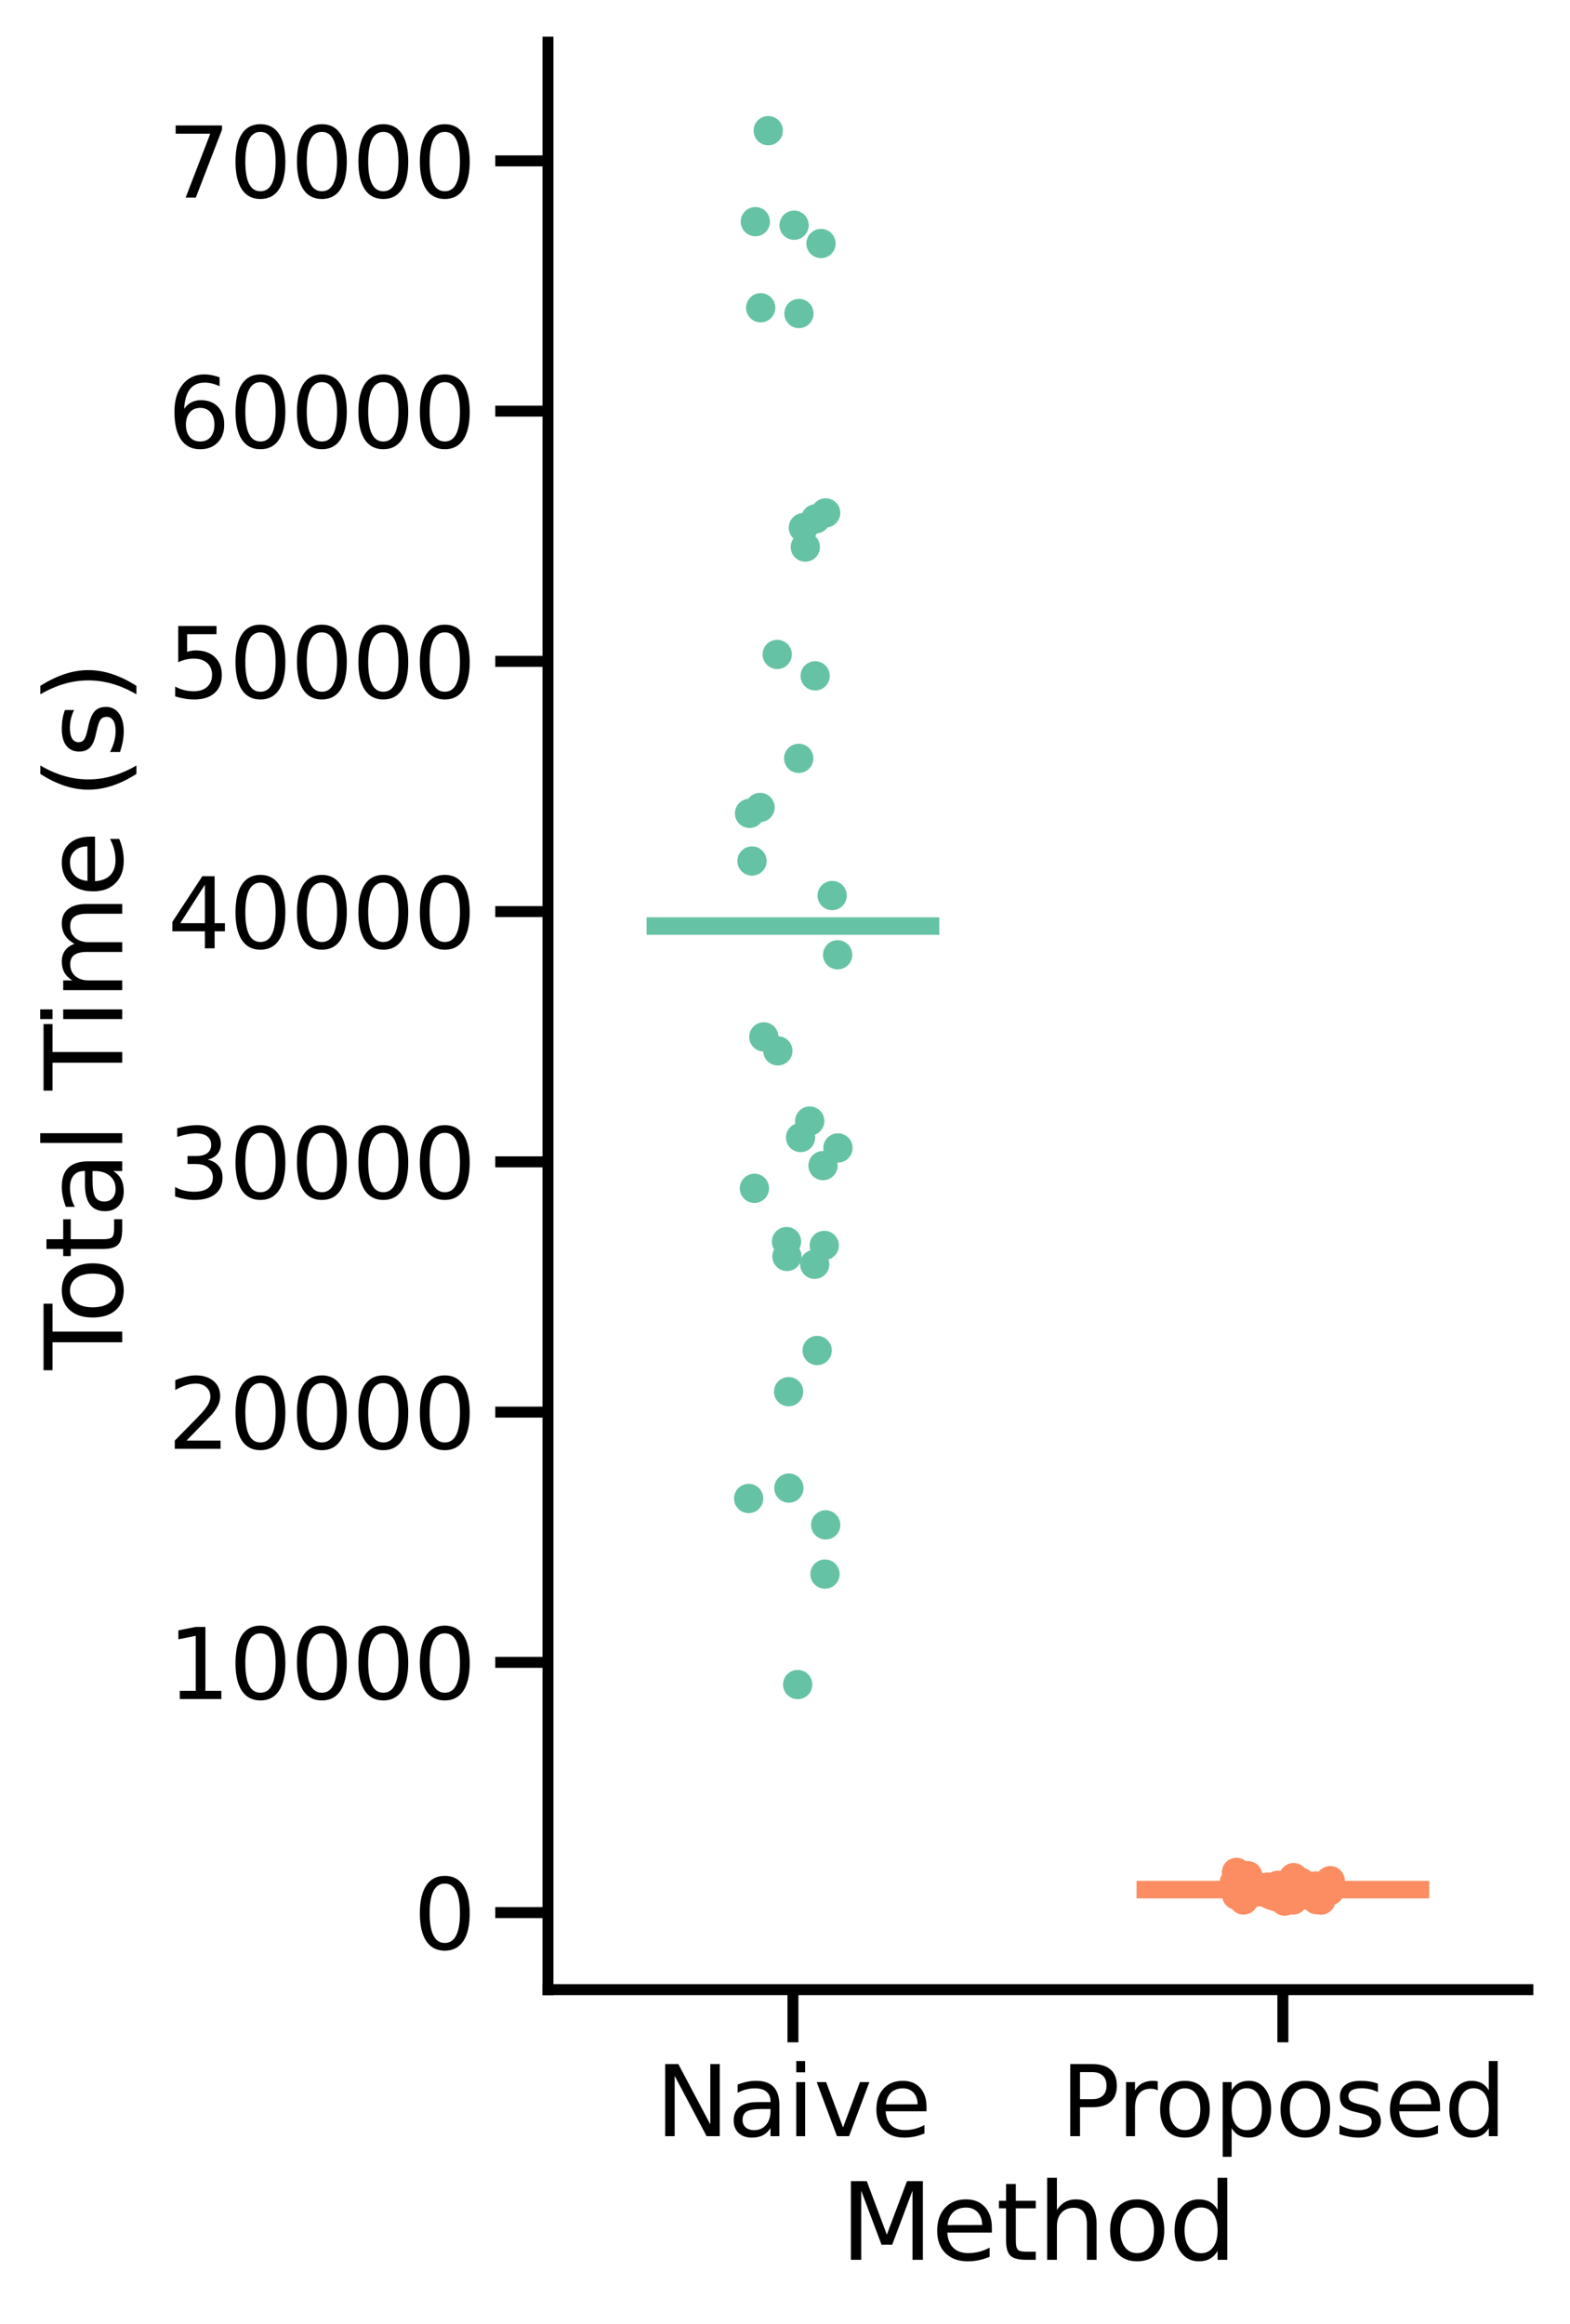 <?xml version="1.0" encoding="utf-8" standalone="no"?>
<!DOCTYPE svg PUBLIC "-//W3C//DTD SVG 1.1//EN"
  "http://www.w3.org/Graphics/SVG/1.1/DTD/svg11.dtd">
<svg xmlns:xlink="http://www.w3.org/1999/xlink" width="268.211pt" height="396.93pt" viewBox="0 0 268.211 396.93" xmlns="http://www.w3.org/2000/svg" version="1.1">
 <defs>
  <style type="text/css">*{stroke-linejoin: round; stroke-linecap: butt}</style>
 </defs>
 <g id="figure_1">
  <g id="patch_1">
   <path d="M 0 396.93 
L 268.211 396.93 
L 268.211 0 
L 0 0 
z
" style="fill: #ffffff"/>
  </g>
  <g id="axes_1">
   <g id="patch_2">
    <path d="M 93.611 339.84 
L 261.011 339.84 
L 261.011 7.2 
L 93.611 7.2 
z
" style="fill: #ffffff"/>
   </g>
   <g id="PathCollection_1">
    <defs>
     <path id="mf9e29324b0" d="M 25 0 
L -25 -0 
" style="stroke: #66c2a5; stroke-width: 3"/>
    </defs>
    <g clip-path="url(#pd0317a0e05)">
     <use xlink:href="#mf9e29324b0" x="135.461" y="158.175" style="fill: #66c2a5; stroke: #66c2a5; stroke-width: 3"/>
    </g>
   </g>
   <g id="PathCollection_2">
    <defs>
     <path id="me5d348a235" d="M 25 0 
L -25 -0 
" style="stroke: #fc8d62; stroke-width: 3"/>
    </defs>
    <g clip-path="url(#pd0317a0e05)">
     <use xlink:href="#me5d348a235" x="219.161" y="322.756" style="fill: #fc8d62; stroke: #fc8d62; stroke-width: 3"/>
    </g>
   </g>
   <g id="matplotlib.axis_1">
    <g id="xtick_1">
     <g id="line2d_1">
      <defs>
       <path id="ma5f9324902" d="M 0 0 
L 0 9 
" style="stroke: #000000; stroke-width: 1.875"/>
      </defs>
      <g>
       <use xlink:href="#ma5f9324902" x="135.461" y="339.84" style="stroke: #000000; stroke-width: 1.875"/>
      </g>
     </g>
     <g id="text_1">
      <!-- Naive -->
      <g transform="translate(111.982 364.877) scale(0.165 -0.165)">
       <defs>
        <path id="DejaVuSans-4e" d="M 628 4666 
L 1478 4666 
L 3547 763 
L 3547 4666 
L 4159 4666 
L 4159 0 
L 3309 0 
L 1241 3903 
L 1241 0 
L 628 0 
L 628 4666 
z
" transform="scale(0.016)"/>
        <path id="DejaVuSans-61" d="M 2194 1759 
Q 1497 1759 1228 1600 
Q 959 1441 959 1056 
Q 959 750 1161 570 
Q 1363 391 1709 391 
Q 2188 391 2477 730 
Q 2766 1069 2766 1631 
L 2766 1759 
L 2194 1759 
z
M 3341 1997 
L 3341 0 
L 2766 0 
L 2766 531 
Q 2569 213 2275 61 
Q 1981 -91 1556 -91 
Q 1019 -91 701 211 
Q 384 513 384 1019 
Q 384 1609 779 1909 
Q 1175 2209 1959 2209 
L 2766 2209 
L 2766 2266 
Q 2766 2663 2505 2880 
Q 2244 3097 1772 3097 
Q 1472 3097 1187 3025 
Q 903 2953 641 2809 
L 641 3341 
Q 956 3463 1253 3523 
Q 1550 3584 1831 3584 
Q 2591 3584 2966 3190 
Q 3341 2797 3341 1997 
z
" transform="scale(0.016)"/>
        <path id="DejaVuSans-69" d="M 603 3500 
L 1178 3500 
L 1178 0 
L 603 0 
L 603 3500 
z
M 603 4863 
L 1178 4863 
L 1178 4134 
L 603 4134 
L 603 4863 
z
" transform="scale(0.016)"/>
        <path id="DejaVuSans-76" d="M 191 3500 
L 800 3500 
L 1894 563 
L 2988 3500 
L 3597 3500 
L 2284 0 
L 1503 0 
L 191 3500 
z
" transform="scale(0.016)"/>
        <path id="DejaVuSans-65" d="M 3597 1894 
L 3597 1613 
L 953 1613 
Q 991 1019 1311 708 
Q 1631 397 2203 397 
Q 2534 397 2845 478 
Q 3156 559 3463 722 
L 3463 178 
Q 3153 47 2828 -22 
Q 2503 -91 2169 -91 
Q 1331 -91 842 396 
Q 353 884 353 1716 
Q 353 2575 817 3079 
Q 1281 3584 2069 3584 
Q 2775 3584 3186 3129 
Q 3597 2675 3597 1894 
z
M 3022 2063 
Q 3016 2534 2758 2815 
Q 2500 3097 2075 3097 
Q 1594 3097 1305 2825 
Q 1016 2553 972 2059 
L 3022 2063 
z
" transform="scale(0.016)"/>
       </defs>
       <use xlink:href="#DejaVuSans-4e"/>
       <use xlink:href="#DejaVuSans-61" transform="translate(74.805 0)"/>
       <use xlink:href="#DejaVuSans-69" transform="translate(136.084 0)"/>
       <use xlink:href="#DejaVuSans-76" transform="translate(163.867 0)"/>
       <use xlink:href="#DejaVuSans-65" transform="translate(223.047 0)"/>
      </g>
     </g>
    </g>
    <g id="xtick_2">
     <g id="line2d_2">
      <g>
       <use xlink:href="#ma5f9324902" x="219.161" y="339.84" style="stroke: #000000; stroke-width: 1.875"/>
      </g>
     </g>
     <g id="text_2">
      <!-- Proposed -->
      <g transform="translate(181.18 364.877) scale(0.165 -0.165)">
       <defs>
        <path id="DejaVuSans-50" d="M 1259 4147 
L 1259 2394 
L 2053 2394 
Q 2494 2394 2734 2622 
Q 2975 2850 2975 3272 
Q 2975 3691 2734 3919 
Q 2494 4147 2053 4147 
L 1259 4147 
z
M 628 4666 
L 2053 4666 
Q 2838 4666 3239 4311 
Q 3641 3956 3641 3272 
Q 3641 2581 3239 2228 
Q 2838 1875 2053 1875 
L 1259 1875 
L 1259 0 
L 628 0 
L 628 4666 
z
" transform="scale(0.016)"/>
        <path id="DejaVuSans-72" d="M 2631 2963 
Q 2534 3019 2420 3045 
Q 2306 3072 2169 3072 
Q 1681 3072 1420 2755 
Q 1159 2438 1159 1844 
L 1159 0 
L 581 0 
L 581 3500 
L 1159 3500 
L 1159 2956 
Q 1341 3275 1631 3429 
Q 1922 3584 2338 3584 
Q 2397 3584 2469 3576 
Q 2541 3569 2628 3553 
L 2631 2963 
z
" transform="scale(0.016)"/>
        <path id="DejaVuSans-6f" d="M 1959 3097 
Q 1497 3097 1228 2736 
Q 959 2375 959 1747 
Q 959 1119 1226 758 
Q 1494 397 1959 397 
Q 2419 397 2687 759 
Q 2956 1122 2956 1747 
Q 2956 2369 2687 2733 
Q 2419 3097 1959 3097 
z
M 1959 3584 
Q 2709 3584 3137 3096 
Q 3566 2609 3566 1747 
Q 3566 888 3137 398 
Q 2709 -91 1959 -91 
Q 1206 -91 779 398 
Q 353 888 353 1747 
Q 353 2609 779 3096 
Q 1206 3584 1959 3584 
z
" transform="scale(0.016)"/>
        <path id="DejaVuSans-70" d="M 1159 525 
L 1159 -1331 
L 581 -1331 
L 581 3500 
L 1159 3500 
L 1159 2969 
Q 1341 3281 1617 3432 
Q 1894 3584 2278 3584 
Q 2916 3584 3314 3078 
Q 3713 2572 3713 1747 
Q 3713 922 3314 415 
Q 2916 -91 2278 -91 
Q 1894 -91 1617 61 
Q 1341 213 1159 525 
z
M 3116 1747 
Q 3116 2381 2855 2742 
Q 2594 3103 2138 3103 
Q 1681 3103 1420 2742 
Q 1159 2381 1159 1747 
Q 1159 1113 1420 752 
Q 1681 391 2138 391 
Q 2594 391 2855 752 
Q 3116 1113 3116 1747 
z
" transform="scale(0.016)"/>
        <path id="DejaVuSans-73" d="M 2834 3397 
L 2834 2853 
Q 2591 2978 2328 3040 
Q 2066 3103 1784 3103 
Q 1356 3103 1142 2972 
Q 928 2841 928 2578 
Q 928 2378 1081 2264 
Q 1234 2150 1697 2047 
L 1894 2003 
Q 2506 1872 2764 1633 
Q 3022 1394 3022 966 
Q 3022 478 2636 193 
Q 2250 -91 1575 -91 
Q 1294 -91 989 -36 
Q 684 19 347 128 
L 347 722 
Q 666 556 975 473 
Q 1284 391 1588 391 
Q 1994 391 2212 530 
Q 2431 669 2431 922 
Q 2431 1156 2273 1281 
Q 2116 1406 1581 1522 
L 1381 1569 
Q 847 1681 609 1914 
Q 372 2147 372 2553 
Q 372 3047 722 3315 
Q 1072 3584 1716 3584 
Q 2034 3584 2315 3537 
Q 2597 3491 2834 3397 
z
" transform="scale(0.016)"/>
        <path id="DejaVuSans-64" d="M 2906 2969 
L 2906 4863 
L 3481 4863 
L 3481 0 
L 2906 0 
L 2906 525 
Q 2725 213 2448 61 
Q 2172 -91 1784 -91 
Q 1150 -91 751 415 
Q 353 922 353 1747 
Q 353 2572 751 3078 
Q 1150 3584 1784 3584 
Q 2172 3584 2448 3432 
Q 2725 3281 2906 2969 
z
M 947 1747 
Q 947 1113 1208 752 
Q 1469 391 1925 391 
Q 2381 391 2643 752 
Q 2906 1113 2906 1747 
Q 2906 2381 2643 2742 
Q 2381 3103 1925 3103 
Q 1469 3103 1208 2742 
Q 947 2381 947 1747 
z
" transform="scale(0.016)"/>
       </defs>
       <use xlink:href="#DejaVuSans-50"/>
       <use xlink:href="#DejaVuSans-72" transform="translate(58.553 0)"/>
       <use xlink:href="#DejaVuSans-6f" transform="translate(97.416 0)"/>
       <use xlink:href="#DejaVuSans-70" transform="translate(158.598 0)"/>
       <use xlink:href="#DejaVuSans-6f" transform="translate(222.074 0)"/>
       <use xlink:href="#DejaVuSans-73" transform="translate(283.256 0)"/>
       <use xlink:href="#DejaVuSans-65" transform="translate(335.355 0)"/>
       <use xlink:href="#DejaVuSans-64" transform="translate(396.879 0)"/>
      </g>
     </g>
    </g>
    <g id="text_3">
     <!-- Method -->
     <g transform="translate(143.556 385.986) scale(0.18 -0.18)">
      <defs>
       <path id="DejaVuSans-4d" d="M 628 4666 
L 1569 4666 
L 2759 1491 
L 3956 4666 
L 4897 4666 
L 4897 0 
L 4281 0 
L 4281 4097 
L 3078 897 
L 2444 897 
L 1241 4097 
L 1241 0 
L 628 0 
L 628 4666 
z
" transform="scale(0.016)"/>
       <path id="DejaVuSans-74" d="M 1172 4494 
L 1172 3500 
L 2356 3500 
L 2356 3053 
L 1172 3053 
L 1172 1153 
Q 1172 725 1289 603 
Q 1406 481 1766 481 
L 2356 481 
L 2356 0 
L 1766 0 
Q 1100 0 847 248 
Q 594 497 594 1153 
L 594 3053 
L 172 3053 
L 172 3500 
L 594 3500 
L 594 4494 
L 1172 4494 
z
" transform="scale(0.016)"/>
       <path id="DejaVuSans-68" d="M 3513 2113 
L 3513 0 
L 2938 0 
L 2938 2094 
Q 2938 2591 2744 2837 
Q 2550 3084 2163 3084 
Q 1697 3084 1428 2787 
Q 1159 2491 1159 1978 
L 1159 0 
L 581 0 
L 581 4863 
L 1159 4863 
L 1159 2956 
Q 1366 3272 1645 3428 
Q 1925 3584 2291 3584 
Q 2894 3584 3203 3211 
Q 3513 2838 3513 2113 
z
" transform="scale(0.016)"/>
      </defs>
      <use xlink:href="#DejaVuSans-4d"/>
      <use xlink:href="#DejaVuSans-65" transform="translate(86.279 0)"/>
      <use xlink:href="#DejaVuSans-74" transform="translate(147.803 0)"/>
      <use xlink:href="#DejaVuSans-68" transform="translate(187.012 0)"/>
      <use xlink:href="#DejaVuSans-6f" transform="translate(250.391 0)"/>
      <use xlink:href="#DejaVuSans-64" transform="translate(311.572 0)"/>
     </g>
    </g>
   </g>
   <g id="matplotlib.axis_2">
    <g id="ytick_1">
     <g id="line2d_3">
      <defs>
       <path id="m3110b3054d" d="M 0 0 
L -9 0 
" style="stroke: #000000; stroke-width: 1.875"/>
      </defs>
      <g>
       <use xlink:href="#m3110b3054d" x="93.611" y="326.679" style="stroke: #000000; stroke-width: 1.875"/>
      </g>
     </g>
     <g id="text_4">
      <!-- 0 -->
      <g transform="translate(70.613 332.947) scale(0.165 -0.165)">
       <defs>
        <path id="DejaVuSans-30" d="M 2034 4250 
Q 1547 4250 1301 3770 
Q 1056 3291 1056 2328 
Q 1056 1369 1301 889 
Q 1547 409 2034 409 
Q 2525 409 2770 889 
Q 3016 1369 3016 2328 
Q 3016 3291 2770 3770 
Q 2525 4250 2034 4250 
z
M 2034 4750 
Q 2819 4750 3233 4129 
Q 3647 3509 3647 2328 
Q 3647 1150 3233 529 
Q 2819 -91 2034 -91 
Q 1250 -91 836 529 
Q 422 1150 422 2328 
Q 422 3509 836 4129 
Q 1250 4750 2034 4750 
z
" transform="scale(0.016)"/>
       </defs>
       <use xlink:href="#DejaVuSans-30"/>
      </g>
     </g>
    </g>
    <g id="ytick_2">
     <g id="line2d_4">
      <g>
       <use xlink:href="#m3110b3054d" x="93.611" y="283.936" style="stroke: #000000; stroke-width: 1.875"/>
      </g>
     </g>
     <g id="text_5">
      <!-- 10000 -->
      <g transform="translate(28.621 290.205) scale(0.165 -0.165)">
       <defs>
        <path id="DejaVuSans-31" d="M 794 531 
L 1825 531 
L 1825 4091 
L 703 3866 
L 703 4441 
L 1819 4666 
L 2450 4666 
L 2450 531 
L 3481 531 
L 3481 0 
L 794 0 
L 794 531 
z
" transform="scale(0.016)"/>
       </defs>
       <use xlink:href="#DejaVuSans-31"/>
       <use xlink:href="#DejaVuSans-30" transform="translate(63.623 0)"/>
       <use xlink:href="#DejaVuSans-30" transform="translate(127.246 0)"/>
       <use xlink:href="#DejaVuSans-30" transform="translate(190.869 0)"/>
       <use xlink:href="#DejaVuSans-30" transform="translate(254.492 0)"/>
      </g>
     </g>
    </g>
    <g id="ytick_3">
     <g id="line2d_5">
      <g>
       <use xlink:href="#m3110b3054d" x="93.611" y="241.194" style="stroke: #000000; stroke-width: 1.875"/>
      </g>
     </g>
     <g id="text_6">
      <!-- 20000 -->
      <g transform="translate(28.621 247.462) scale(0.165 -0.165)">
       <defs>
        <path id="DejaVuSans-32" d="M 1228 531 
L 3431 531 
L 3431 0 
L 469 0 
L 469 531 
Q 828 903 1448 1529 
Q 2069 2156 2228 2338 
Q 2531 2678 2651 2914 
Q 2772 3150 2772 3378 
Q 2772 3750 2511 3984 
Q 2250 4219 1831 4219 
Q 1534 4219 1204 4116 
Q 875 4013 500 3803 
L 500 4441 
Q 881 4594 1212 4672 
Q 1544 4750 1819 4750 
Q 2544 4750 2975 4387 
Q 3406 4025 3406 3419 
Q 3406 3131 3298 2873 
Q 3191 2616 2906 2266 
Q 2828 2175 2409 1742 
Q 1991 1309 1228 531 
z
" transform="scale(0.016)"/>
       </defs>
       <use xlink:href="#DejaVuSans-32"/>
       <use xlink:href="#DejaVuSans-30" transform="translate(63.623 0)"/>
       <use xlink:href="#DejaVuSans-30" transform="translate(127.246 0)"/>
       <use xlink:href="#DejaVuSans-30" transform="translate(190.869 0)"/>
       <use xlink:href="#DejaVuSans-30" transform="translate(254.492 0)"/>
      </g>
     </g>
    </g>
    <g id="ytick_4">
     <g id="line2d_6">
      <g>
       <use xlink:href="#m3110b3054d" x="93.611" y="198.451" style="stroke: #000000; stroke-width: 1.875"/>
      </g>
     </g>
     <g id="text_7">
      <!-- 30000 -->
      <g transform="translate(28.621 204.72) scale(0.165 -0.165)">
       <defs>
        <path id="DejaVuSans-33" d="M 2597 2516 
Q 3050 2419 3304 2112 
Q 3559 1806 3559 1356 
Q 3559 666 3084 287 
Q 2609 -91 1734 -91 
Q 1441 -91 1130 -33 
Q 819 25 488 141 
L 488 750 
Q 750 597 1062 519 
Q 1375 441 1716 441 
Q 2309 441 2620 675 
Q 2931 909 2931 1356 
Q 2931 1769 2642 2001 
Q 2353 2234 1838 2234 
L 1294 2234 
L 1294 2753 
L 1863 2753 
Q 2328 2753 2575 2939 
Q 2822 3125 2822 3475 
Q 2822 3834 2567 4026 
Q 2313 4219 1838 4219 
Q 1578 4219 1281 4162 
Q 984 4106 628 3988 
L 628 4550 
Q 988 4650 1302 4700 
Q 1616 4750 1894 4750 
Q 2613 4750 3031 4423 
Q 3450 4097 3450 3541 
Q 3450 3153 3228 2886 
Q 3006 2619 2597 2516 
z
" transform="scale(0.016)"/>
       </defs>
       <use xlink:href="#DejaVuSans-33"/>
       <use xlink:href="#DejaVuSans-30" transform="translate(63.623 0)"/>
       <use xlink:href="#DejaVuSans-30" transform="translate(127.246 0)"/>
       <use xlink:href="#DejaVuSans-30" transform="translate(190.869 0)"/>
       <use xlink:href="#DejaVuSans-30" transform="translate(254.492 0)"/>
      </g>
     </g>
    </g>
    <g id="ytick_5">
     <g id="line2d_7">
      <g>
       <use xlink:href="#m3110b3054d" x="93.611" y="155.708" style="stroke: #000000; stroke-width: 1.875"/>
      </g>
     </g>
     <g id="text_8">
      <!-- 40000 -->
      <g transform="translate(28.621 161.977) scale(0.165 -0.165)">
       <defs>
        <path id="DejaVuSans-34" d="M 2419 4116 
L 825 1625 
L 2419 1625 
L 2419 4116 
z
M 2253 4666 
L 3047 4666 
L 3047 1625 
L 3713 1625 
L 3713 1100 
L 3047 1100 
L 3047 0 
L 2419 0 
L 2419 1100 
L 313 1100 
L 313 1709 
L 2253 4666 
z
" transform="scale(0.016)"/>
       </defs>
       <use xlink:href="#DejaVuSans-34"/>
       <use xlink:href="#DejaVuSans-30" transform="translate(63.623 0)"/>
       <use xlink:href="#DejaVuSans-30" transform="translate(127.246 0)"/>
       <use xlink:href="#DejaVuSans-30" transform="translate(190.869 0)"/>
       <use xlink:href="#DejaVuSans-30" transform="translate(254.492 0)"/>
      </g>
     </g>
    </g>
    <g id="ytick_6">
     <g id="line2d_8">
      <g>
       <use xlink:href="#m3110b3054d" x="93.611" y="112.966" style="stroke: #000000; stroke-width: 1.875"/>
      </g>
     </g>
     <g id="text_9">
      <!-- 50000 -->
      <g transform="translate(28.621 119.235) scale(0.165 -0.165)">
       <defs>
        <path id="DejaVuSans-35" d="M 691 4666 
L 3169 4666 
L 3169 4134 
L 1269 4134 
L 1269 2991 
Q 1406 3038 1543 3061 
Q 1681 3084 1819 3084 
Q 2600 3084 3056 2656 
Q 3513 2228 3513 1497 
Q 3513 744 3044 326 
Q 2575 -91 1722 -91 
Q 1428 -91 1123 -41 
Q 819 9 494 109 
L 494 744 
Q 775 591 1075 516 
Q 1375 441 1709 441 
Q 2250 441 2565 725 
Q 2881 1009 2881 1497 
Q 2881 1984 2565 2268 
Q 2250 2553 1709 2553 
Q 1456 2553 1204 2497 
Q 953 2441 691 2322 
L 691 4666 
z
" transform="scale(0.016)"/>
       </defs>
       <use xlink:href="#DejaVuSans-35"/>
       <use xlink:href="#DejaVuSans-30" transform="translate(63.623 0)"/>
       <use xlink:href="#DejaVuSans-30" transform="translate(127.246 0)"/>
       <use xlink:href="#DejaVuSans-30" transform="translate(190.869 0)"/>
       <use xlink:href="#DejaVuSans-30" transform="translate(254.492 0)"/>
      </g>
     </g>
    </g>
    <g id="ytick_7">
     <g id="line2d_9">
      <g>
       <use xlink:href="#m3110b3054d" x="93.611" y="70.223" style="stroke: #000000; stroke-width: 1.875"/>
      </g>
     </g>
     <g id="text_10">
      <!-- 60000 -->
      <g transform="translate(28.621 76.492) scale(0.165 -0.165)">
       <defs>
        <path id="DejaVuSans-36" d="M 2113 2584 
Q 1688 2584 1439 2293 
Q 1191 2003 1191 1497 
Q 1191 994 1439 701 
Q 1688 409 2113 409 
Q 2538 409 2786 701 
Q 3034 994 3034 1497 
Q 3034 2003 2786 2293 
Q 2538 2584 2113 2584 
z
M 3366 4563 
L 3366 3988 
Q 3128 4100 2886 4159 
Q 2644 4219 2406 4219 
Q 1781 4219 1451 3797 
Q 1122 3375 1075 2522 
Q 1259 2794 1537 2939 
Q 1816 3084 2150 3084 
Q 2853 3084 3261 2657 
Q 3669 2231 3669 1497 
Q 3669 778 3244 343 
Q 2819 -91 2113 -91 
Q 1303 -91 875 529 
Q 447 1150 447 2328 
Q 447 3434 972 4092 
Q 1497 4750 2381 4750 
Q 2619 4750 2861 4703 
Q 3103 4656 3366 4563 
z
" transform="scale(0.016)"/>
       </defs>
       <use xlink:href="#DejaVuSans-36"/>
       <use xlink:href="#DejaVuSans-30" transform="translate(63.623 0)"/>
       <use xlink:href="#DejaVuSans-30" transform="translate(127.246 0)"/>
       <use xlink:href="#DejaVuSans-30" transform="translate(190.869 0)"/>
       <use xlink:href="#DejaVuSans-30" transform="translate(254.492 0)"/>
      </g>
     </g>
    </g>
    <g id="ytick_8">
     <g id="line2d_10">
      <g>
       <use xlink:href="#m3110b3054d" x="93.611" y="27.481" style="stroke: #000000; stroke-width: 1.875"/>
      </g>
     </g>
     <g id="text_11">
      <!-- 70000 -->
      <g transform="translate(28.621 33.75) scale(0.165 -0.165)">
       <defs>
        <path id="DejaVuSans-37" d="M 525 4666 
L 3525 4666 
L 3525 4397 
L 1831 0 
L 1172 0 
L 2766 4134 
L 525 4134 
L 525 4666 
z
" transform="scale(0.016)"/>
       </defs>
       <use xlink:href="#DejaVuSans-37"/>
       <use xlink:href="#DejaVuSans-30" transform="translate(63.623 0)"/>
       <use xlink:href="#DejaVuSans-30" transform="translate(127.246 0)"/>
       <use xlink:href="#DejaVuSans-30" transform="translate(190.869 0)"/>
       <use xlink:href="#DejaVuSans-30" transform="translate(254.492 0)"/>
      </g>
     </g>
    </g>
    <g id="text_12">
     <!-- Total Time (s) -->
     <g transform="translate(20.877 233.99) rotate(-90) scale(0.18 -0.18)">
      <defs>
       <path id="DejaVuSans-54" d="M -19 4666 
L 3928 4666 
L 3928 4134 
L 2272 4134 
L 2272 0 
L 1638 0 
L 1638 4134 
L -19 4134 
L -19 4666 
z
" transform="scale(0.016)"/>
       <path id="DejaVuSans-6c" d="M 603 4863 
L 1178 4863 
L 1178 0 
L 603 0 
L 603 4863 
z
" transform="scale(0.016)"/>
       <path id="DejaVuSans-20" transform="scale(0.016)"/>
       <path id="DejaVuSans-6d" d="M 3328 2828 
Q 3544 3216 3844 3400 
Q 4144 3584 4550 3584 
Q 5097 3584 5394 3201 
Q 5691 2819 5691 2113 
L 5691 0 
L 5113 0 
L 5113 2094 
Q 5113 2597 4934 2840 
Q 4756 3084 4391 3084 
Q 3944 3084 3684 2787 
Q 3425 2491 3425 1978 
L 3425 0 
L 2847 0 
L 2847 2094 
Q 2847 2600 2669 2842 
Q 2491 3084 2119 3084 
Q 1678 3084 1418 2786 
Q 1159 2488 1159 1978 
L 1159 0 
L 581 0 
L 581 3500 
L 1159 3500 
L 1159 2956 
Q 1356 3278 1631 3431 
Q 1906 3584 2284 3584 
Q 2666 3584 2933 3390 
Q 3200 3197 3328 2828 
z
" transform="scale(0.016)"/>
       <path id="DejaVuSans-28" d="M 1984 4856 
Q 1566 4138 1362 3434 
Q 1159 2731 1159 2009 
Q 1159 1288 1364 580 
Q 1569 -128 1984 -844 
L 1484 -844 
Q 1016 -109 783 600 
Q 550 1309 550 2009 
Q 550 2706 781 3412 
Q 1013 4119 1484 4856 
L 1984 4856 
z
" transform="scale(0.016)"/>
       <path id="DejaVuSans-29" d="M 513 4856 
L 1013 4856 
Q 1481 4119 1714 3412 
Q 1947 2706 1947 2009 
Q 1947 1309 1714 600 
Q 1481 -109 1013 -844 
L 513 -844 
Q 928 -128 1133 580 
Q 1338 1288 1338 2009 
Q 1338 2731 1133 3434 
Q 928 4138 513 4856 
z
" transform="scale(0.016)"/>
      </defs>
      <use xlink:href="#DejaVuSans-54"/>
      <use xlink:href="#DejaVuSans-6f" transform="translate(44.084 0)"/>
      <use xlink:href="#DejaVuSans-74" transform="translate(105.266 0)"/>
      <use xlink:href="#DejaVuSans-61" transform="translate(144.475 0)"/>
      <use xlink:href="#DejaVuSans-6c" transform="translate(205.754 0)"/>
      <use xlink:href="#DejaVuSans-20" transform="translate(233.537 0)"/>
      <use xlink:href="#DejaVuSans-54" transform="translate(265.324 0)"/>
      <use xlink:href="#DejaVuSans-69" transform="translate(323.283 0)"/>
      <use xlink:href="#DejaVuSans-6d" transform="translate(351.066 0)"/>
      <use xlink:href="#DejaVuSans-65" transform="translate(448.479 0)"/>
      <use xlink:href="#DejaVuSans-20" transform="translate(510.002 0)"/>
      <use xlink:href="#DejaVuSans-28" transform="translate(541.789 0)"/>
      <use xlink:href="#DejaVuSans-73" transform="translate(580.803 0)"/>
      <use xlink:href="#DejaVuSans-29" transform="translate(632.902 0)"/>
     </g>
    </g>
   </g>
   <g id="patch_3">
    <path d="M 93.611 339.84 
L 93.611 7.2 
" style="fill: none; stroke: #000000; stroke-width: 1.875; stroke-linejoin: miter; stroke-linecap: square"/>
   </g>
   <g id="patch_4">
    <path d="M 93.611 339.84 
L 261.011 339.84 
" style="fill: none; stroke: #000000; stroke-width: 1.875; stroke-linejoin: miter; stroke-linecap: square"/>
   </g>
   <g id="PathCollection_3">
    <defs>
     <path id="C0_0_72bb72cb95" d="M 0 2.5 
C 0.663 2.5 1.299 2.237 1.768 1.768 
C 2.237 1.299 2.5 0.663 2.5 -0 
C 2.5 -0.663 2.237 -1.299 1.768 -1.768 
C 1.299 -2.237 0.663 -2.5 0 -2.5 
C -0.663 -2.5 -1.299 -2.237 -1.768 -1.768 
C -2.237 -1.299 -2.5 -0.663 -2.5 0 
C -2.5 0.663 -2.237 1.299 -1.768 1.768 
C -1.299 2.237 -0.663 2.5 0 2.5 
z
"/>
    </defs>
    <g clip-path="url(#pd0317a0e05)">
     <use xlink:href="#C0_0_72bb72cb95" x="129.845" y="137.919" style="fill: #66c2a5"/>
    </g>
    <g clip-path="url(#pd0317a0e05)">
     <use xlink:href="#C0_0_72bb72cb95" x="129.95" y="52.568" style="fill: #66c2a5"/>
    </g>
    <g clip-path="url(#pd0317a0e05)">
     <use xlink:href="#C0_0_72bb72cb95" x="128.053" y="138.926" style="fill: #66c2a5"/>
    </g>
    <g clip-path="url(#pd0317a0e05)">
     <use xlink:href="#C0_0_72bb72cb95" x="139.6" y="230.671" style="fill: #66c2a5"/>
    </g>
    <g clip-path="url(#pd0317a0e05)">
     <use xlink:href="#C0_0_72bb72cb95" x="136.767" y="194.292" style="fill: #66c2a5"/>
    </g>
    <g clip-path="url(#pd0317a0e05)">
     <use xlink:href="#C0_0_72bb72cb95" x="127.897" y="255.952" style="fill: #66c2a5"/>
    </g>
    <g clip-path="url(#pd0317a0e05)">
     <use xlink:href="#C0_0_72bb72cb95" x="143.155" y="196.075" style="fill: #66c2a5"/>
    </g>
    <g clip-path="url(#pd0317a0e05)">
     <use xlink:href="#C0_0_72bb72cb95" x="136.274" y="287.729" style="fill: #66c2a5"/>
    </g>
    <g clip-path="url(#pd0317a0e05)">
     <use xlink:href="#C0_0_72bb72cb95" x="132.777" y="111.781" style="fill: #66c2a5"/>
    </g>
    <g clip-path="url(#pd0317a0e05)">
     <use xlink:href="#C0_0_72bb72cb95" x="137.244" y="90.13" style="fill: #66c2a5"/>
    </g>
    <g clip-path="url(#pd0317a0e05)">
     <use xlink:href="#C0_0_72bb72cb95" x="137.575" y="93.442" style="fill: #66c2a5"/>
    </g>
    <g clip-path="url(#pd0317a0e05)">
     <use xlink:href="#C0_0_72bb72cb95" x="128.469" y="147.065" style="fill: #66c2a5"/>
    </g>
    <g clip-path="url(#pd0317a0e05)">
     <use xlink:href="#C0_0_72bb72cb95" x="134.369" y="212.068" style="fill: #66c2a5"/>
    </g>
    <g clip-path="url(#pd0317a0e05)">
     <use xlink:href="#C0_0_72bb72cb95" x="141.056" y="260.46" style="fill: #66c2a5"/>
    </g>
    <g clip-path="url(#pd0317a0e05)">
     <use xlink:href="#C0_0_72bb72cb95" x="132.882" y="179.489" style="fill: #66c2a5"/>
    </g>
    <g clip-path="url(#pd0317a0e05)">
     <use xlink:href="#C0_0_72bb72cb95" x="139.177" y="215.951" style="fill: #66c2a5"/>
    </g>
    <g clip-path="url(#pd0317a0e05)">
     <use xlink:href="#C0_0_72bb72cb95" x="140.937" y="268.863" style="fill: #66c2a5"/>
    </g>
    <g clip-path="url(#pd0317a0e05)">
     <use xlink:href="#C0_0_72bb72cb95" x="134.77" y="254.175" style="fill: #66c2a5"/>
    </g>
    <g clip-path="url(#pd0317a0e05)">
     <use xlink:href="#C0_0_72bb72cb95" x="140.6" y="199.093" style="fill: #66c2a5"/>
    </g>
    <g clip-path="url(#pd0317a0e05)">
     <use xlink:href="#C0_0_72bb72cb95" x="136.447" y="129.533" style="fill: #66c2a5"/>
    </g>
    <g clip-path="url(#pd0317a0e05)">
     <use xlink:href="#C0_0_72bb72cb95" x="134.442" y="214.61" style="fill: #66c2a5"/>
    </g>
    <g clip-path="url(#pd0317a0e05)">
     <use xlink:href="#C0_0_72bb72cb95" x="131.244" y="22.32" style="fill: #66c2a5"/>
    </g>
    <g clip-path="url(#pd0317a0e05)">
     <use xlink:href="#C0_0_72bb72cb95" x="138.331" y="191.483" style="fill: #66c2a5"/>
    </g>
    <g clip-path="url(#pd0317a0e05)">
     <use xlink:href="#C0_0_72bb72cb95" x="140.812" y="212.724" style="fill: #66c2a5"/>
    </g>
    <g clip-path="url(#pd0317a0e05)">
     <use xlink:href="#C0_0_72bb72cb95" x="141.053" y="87.608" style="fill: #66c2a5"/>
    </g>
    <g clip-path="url(#pd0317a0e05)">
     <use xlink:href="#C0_0_72bb72cb95" x="142.161" y="152.962" style="fill: #66c2a5"/>
    </g>
    <g clip-path="url(#pd0317a0e05)">
     <use xlink:href="#C0_0_72bb72cb95" x="143.098" y="163.086" style="fill: #66c2a5"/>
    </g>
    <g clip-path="url(#pd0317a0e05)">
     <use xlink:href="#C0_0_72bb72cb95" x="130.487" y="177.108" style="fill: #66c2a5"/>
    </g>
    <g clip-path="url(#pd0317a0e05)">
     <use xlink:href="#C0_0_72bb72cb95" x="135.658" y="38.47" style="fill: #66c2a5"/>
    </g>
    <g clip-path="url(#pd0317a0e05)">
     <use xlink:href="#C0_0_72bb72cb95" x="136.487" y="53.552" style="fill: #66c2a5"/>
    </g>
    <g clip-path="url(#pd0317a0e05)">
     <use xlink:href="#C0_0_72bb72cb95" x="128.882" y="202.973" style="fill: #66c2a5"/>
    </g>
    <g clip-path="url(#pd0317a0e05)">
     <use xlink:href="#C0_0_72bb72cb95" x="134.723" y="237.706" style="fill: #66c2a5"/>
    </g>
    <g clip-path="url(#pd0317a0e05)">
     <use xlink:href="#C0_0_72bb72cb95" x="139.36" y="88.614" style="fill: #66c2a5"/>
    </g>
    <g clip-path="url(#pd0317a0e05)">
     <use xlink:href="#C0_0_72bb72cb95" x="140.257" y="41.595" style="fill: #66c2a5"/>
    </g>
    <g clip-path="url(#pd0317a0e05)">
     <use xlink:href="#C0_0_72bb72cb95" x="139.257" y="115.44" style="fill: #66c2a5"/>
    </g>
    <g clip-path="url(#pd0317a0e05)">
     <use xlink:href="#C0_0_72bb72cb95" x="129.04" y="37.861" style="fill: #66c2a5"/>
    </g>
   </g>
   <g id="PathCollection_4">
    <defs>
     <path id="C1_0_1a8fa09359" d="M 0 2.5 
C 0.663 2.5 1.299 2.237 1.768 1.768 
C 2.237 1.299 2.5 0.663 2.5 -0 
C 2.5 -0.663 2.237 -1.299 1.768 -1.768 
C 1.299 -2.237 0.663 -2.5 0 -2.5 
C -0.663 -2.5 -1.299 -2.237 -1.768 -1.768 
C -2.237 -1.299 -2.5 -0.663 -2.5 0 
C -2.5 0.663 -2.237 1.299 -1.768 1.768 
C -1.299 2.237 -0.663 2.5 0 2.5 
z
"/>
    </defs>
    <g clip-path="url(#pd0317a0e05)">
     <use xlink:href="#C1_0_1a8fa09359" x="212.273" y="322.695" style="fill: #fc8d62"/>
    </g>
    <g clip-path="url(#pd0317a0e05)">
     <use xlink:href="#C1_0_1a8fa09359" x="216.634" y="323.447" style="fill: #fc8d62"/>
    </g>
    <g clip-path="url(#pd0317a0e05)">
     <use xlink:href="#C1_0_1a8fa09359" x="225.066" y="322.8" style="fill: #fc8d62"/>
    </g>
    <g clip-path="url(#pd0317a0e05)">
     <use xlink:href="#C1_0_1a8fa09359" x="213.166" y="320.38" style="fill: #fc8d62"/>
    </g>
    <g clip-path="url(#pd0317a0e05)">
     <use xlink:href="#C1_0_1a8fa09359" x="217.245" y="323.727" style="fill: #fc8d62"/>
    </g>
    <g clip-path="url(#pd0317a0e05)">
     <use xlink:href="#C1_0_1a8fa09359" x="218.317" y="322.018" style="fill: #fc8d62"/>
    </g>
    <g clip-path="url(#pd0317a0e05)">
     <use xlink:href="#C1_0_1a8fa09359" x="227.144" y="322.964" style="fill: #fc8d62"/>
    </g>
    <g clip-path="url(#pd0317a0e05)">
     <use xlink:href="#C1_0_1a8fa09359" x="217.159" y="322.384" style="fill: #fc8d62"/>
    </g>
    <g clip-path="url(#pd0317a0e05)">
     <use xlink:href="#C1_0_1a8fa09359" x="211.258" y="323.063" style="fill: #fc8d62"/>
    </g>
    <g clip-path="url(#pd0317a0e05)">
     <use xlink:href="#C1_0_1a8fa09359" x="211.232" y="319.814" style="fill: #fc8d62"/>
    </g>
    <g clip-path="url(#pd0317a0e05)">
     <use xlink:href="#C1_0_1a8fa09359" x="223.41" y="322.485" style="fill: #fc8d62"/>
    </g>
    <g clip-path="url(#pd0317a0e05)">
     <use xlink:href="#C1_0_1a8fa09359" x="211.266" y="323.703" style="fill: #fc8d62"/>
    </g>
    <g clip-path="url(#pd0317a0e05)">
     <use xlink:href="#C1_0_1a8fa09359" x="220.922" y="324.523" style="fill: #fc8d62"/>
    </g>
    <g clip-path="url(#pd0317a0e05)">
     <use xlink:href="#C1_0_1a8fa09359" x="227.245" y="321.234" style="fill: #fc8d62"/>
    </g>
    <g clip-path="url(#pd0317a0e05)">
     <use xlink:href="#C1_0_1a8fa09359" x="215.116" y="323.139" style="fill: #fc8d62"/>
    </g>
    <g clip-path="url(#pd0317a0e05)">
     <use xlink:href="#C1_0_1a8fa09359" x="213.558" y="323.494" style="fill: #fc8d62"/>
    </g>
    <g clip-path="url(#pd0317a0e05)">
     <use xlink:href="#C1_0_1a8fa09359" x="219.464" y="324.72" style="fill: #fc8d62"/>
    </g>
    <g clip-path="url(#pd0317a0e05)">
     <use xlink:href="#C1_0_1a8fa09359" x="212.966" y="320.94" style="fill: #fc8d62"/>
    </g>
    <g clip-path="url(#pd0317a0e05)">
     <use xlink:href="#C1_0_1a8fa09359" x="224.922" y="324.476" style="fill: #fc8d62"/>
    </g>
    <g clip-path="url(#pd0317a0e05)">
     <use xlink:href="#C1_0_1a8fa09359" x="216.586" y="322.331" style="fill: #fc8d62"/>
    </g>
    <g clip-path="url(#pd0317a0e05)">
     <use xlink:href="#C1_0_1a8fa09359" x="224.761" y="322.14" style="fill: #fc8d62"/>
    </g>
    <g clip-path="url(#pd0317a0e05)">
     <use xlink:href="#C1_0_1a8fa09359" x="212.449" y="324.535" style="fill: #fc8d62"/>
    </g>
    <g clip-path="url(#pd0317a0e05)">
     <use xlink:href="#C1_0_1a8fa09359" x="220.994" y="320.71" style="fill: #fc8d62"/>
    </g>
    <g clip-path="url(#pd0317a0e05)">
     <use xlink:href="#C1_0_1a8fa09359" x="218.008" y="323.973" style="fill: #fc8d62"/>
    </g>
    <g clip-path="url(#pd0317a0e05)">
     <use xlink:href="#C1_0_1a8fa09359" x="211.068" y="322.289" style="fill: #fc8d62"/>
    </g>
    <g clip-path="url(#pd0317a0e05)">
     <use xlink:href="#C1_0_1a8fa09359" x="217.372" y="323.237" style="fill: #fc8d62"/>
    </g>
    <g clip-path="url(#pd0317a0e05)">
     <use xlink:href="#C1_0_1a8fa09359" x="225.66" y="324.551" style="fill: #fc8d62"/>
    </g>
    <g clip-path="url(#pd0317a0e05)">
     <use xlink:href="#C1_0_1a8fa09359" x="223.938" y="323.853" style="fill: #fc8d62"/>
    </g>
    <g clip-path="url(#pd0317a0e05)">
     <use xlink:href="#C1_0_1a8fa09359" x="221.161" y="323.562" style="fill: #fc8d62"/>
    </g>
    <g clip-path="url(#pd0317a0e05)">
     <use xlink:href="#C1_0_1a8fa09359" x="226.513" y="322.707" style="fill: #fc8d62"/>
    </g>
    <g clip-path="url(#pd0317a0e05)">
     <use xlink:href="#C1_0_1a8fa09359" x="210.867" y="321.539" style="fill: #fc8d62"/>
    </g>
    <g clip-path="url(#pd0317a0e05)">
     <use xlink:href="#C1_0_1a8fa09359" x="214.493" y="322.175" style="fill: #fc8d62"/>
    </g>
    <g clip-path="url(#pd0317a0e05)">
     <use xlink:href="#C1_0_1a8fa09359" x="218.604" y="322.21" style="fill: #fc8d62"/>
    </g>
    <g clip-path="url(#pd0317a0e05)">
     <use xlink:href="#C1_0_1a8fa09359" x="213.161" y="322.866" style="fill: #fc8d62"/>
    </g>
    <g clip-path="url(#pd0317a0e05)">
     <use xlink:href="#C1_0_1a8fa09359" x="224.904" y="322.992" style="fill: #fc8d62"/>
    </g>
    <g clip-path="url(#pd0317a0e05)">
     <use xlink:href="#C1_0_1a8fa09359" x="222.283" y="321.537" style="fill: #fc8d62"/>
    </g>
   </g>
  </g>
 </g>
 <defs>
  <clipPath id="pd0317a0e05">
   <rect x="93.611" y="7.2" width="167.4" height="332.64"/>
  </clipPath>
 </defs>
</svg>
